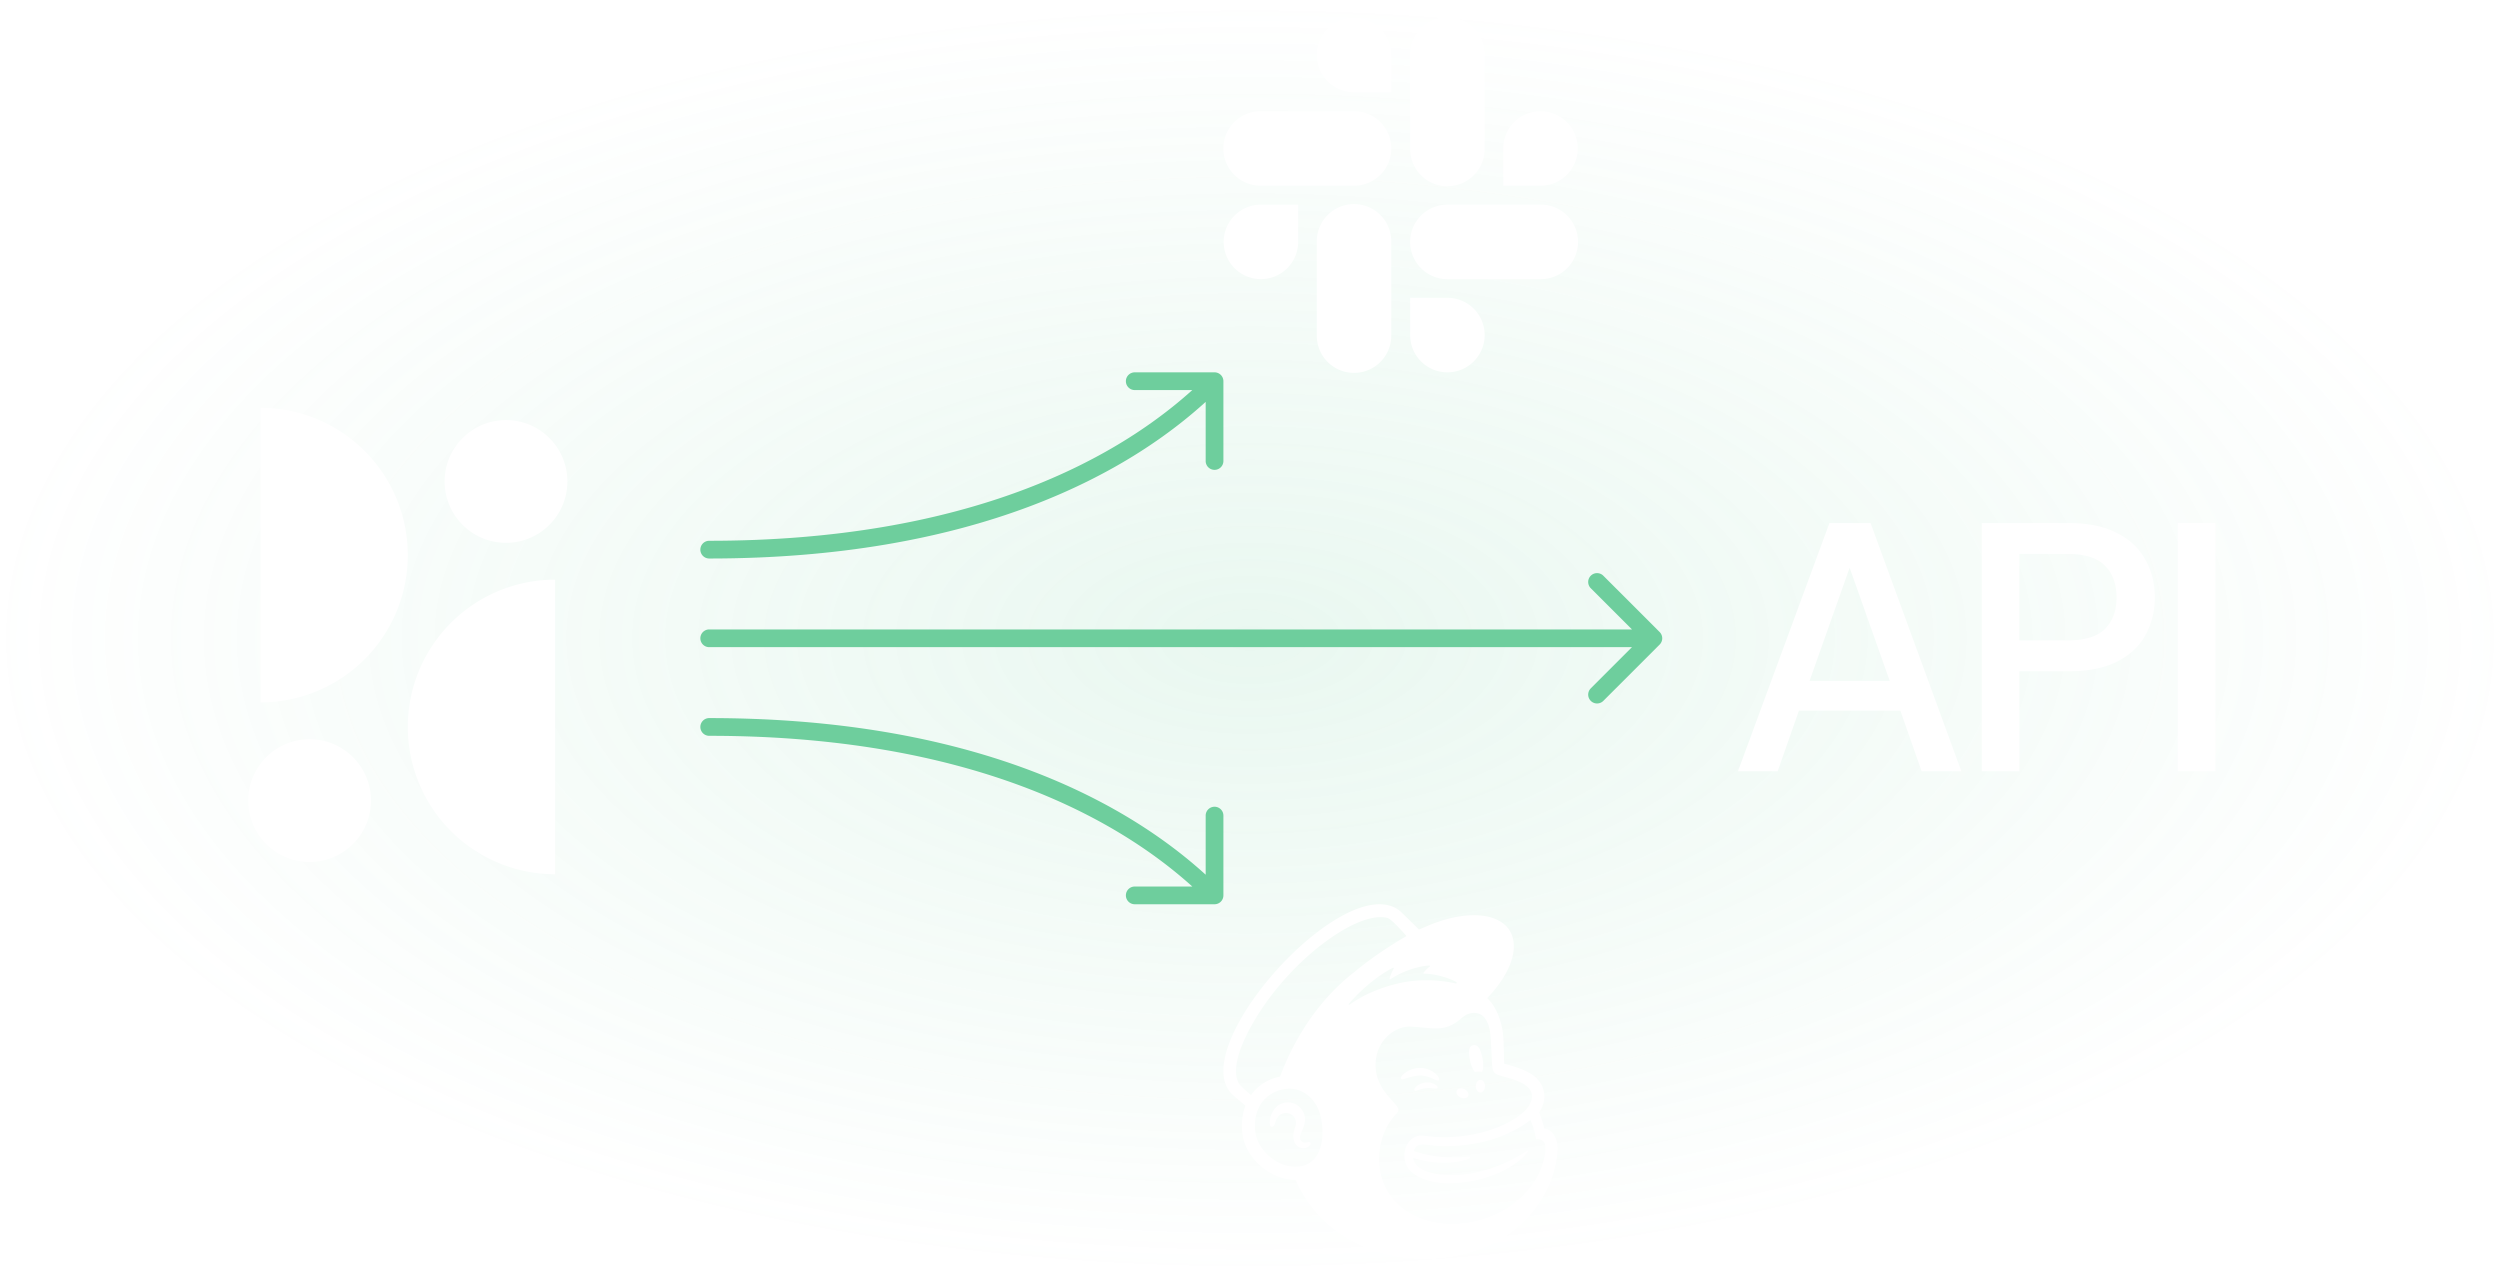 <svg xmlns="http://www.w3.org/2000/svg" width="282" height="144" fill="none"><path fill="url(#A)" d="M0 0h282v144H0z"/><path d="M80 61a1 1 0 1 0 0 2v-2zm58-18a1 1 0 0 0-1-1h-9a1 1 0 1 0 0 2h8v8a1 1 0 1 0 2 0v-9zM80 63c29.212 0 47.485-9.071 57.707-19.293l-1.414-1.414C126.515 52.071 108.788 61 80 61v2zm0 20a1 1 0 1 1 0-2v2zm58 18a1 1 0 0 1-1 1h-9a1 1 0 1 1 0-2h8v-8a1 1 0 1 1 2 0v9zM80 81c29.212 0 47.485 9.071 57.707 19.293l-1.414 1.414C126.515 91.929 108.788 83 80 83v-2zm0-10a1 1 0 1 0 0 2v-2zm107.207 1.707a1 1 0 0 0 0-1.414l-6.364-6.364a1 1 0 0 0-1.414 1.414L185.086 72l-5.657 5.657a1 1 0 0 0 1.414 1.414l6.364-6.364zM80 73h.147.148.148.149.15.151.152.152.153.154.154.155.156.157.157.158.159.16.16.161.162.162.163.164.165.165.166.167.167.168.169.169.17.171.172.172.173.173.174.175.175.176.177.177.178.179.179.18.181.181.182.182.183.184.184.185.185.186.187.187.188.188.189.19.19.191.191.192.192.193.194.194.195.195.196.196.197.197.198.198.199.199.2.2.201.201.202.203.203.203.204.204.205.205.206.206.207.207.208.208.209.209.21.21.211.211.212.212.212.213.213.214.214.215.215.215.216.216.217.216.218.218.218.218.219.22.219.22.221.221.221.222.221.223.222.223.224.223.224.225.225.225.225.226.226.226.227.227.227.228.228.228.228.229.229.23.229.23.23.231.231.231.231.232.232.232.232.233.233.233.233.234.233.235.234.234.235.235.235.236.235.236.236.236.237.236.237.237.237.238.237.238.238.238.238.239.238.239.239.239.239.239.24.239.24.24.24.24.24.241.24.241.24.241.241.241.241.241.242.241.241.242.242.241.242.242.242.242.242.242.242.242.242.243.242.242.243.242.243.242.243.242.243.242.243.242.243.242.243.243.242.243.242.243.242.243.242.242.243.242.242.242.243.242.242.242.242.242.242.241.242.242.241.242.241.241.241.241.241.241.241.241.24.241.24.24.24.24.24.24.24.239.239.239.239.239.239.238.239.238.238.238.238.237.238.237.237.236.237.236.237.236.235.236.235.235.235.235.235.234.234.234.233.234.233.232.233.232.232.232.232.231.231.231.23.231.229.23.229.229.229.229.228.228.227.228.226.227.226.226.226.225.225.225.224.224.224.223.223.223.222.222.221.222.22.221.22.219.22.219.218.218.218.217.217.217.216.215.216.215.214.214.214.213.213.212.212.211.211.211.21.209.209.209.208.208.208.206.207.206.205.205.204.204.204.203.202.202.201.201.201.2.199.199.198.198.197.197.196.196.195.194.194.194.193.192.192.191.19.19.19.189.188.188.187.186.186.186.184.184.184.183.182.182.181.18.18.179.179.178.177.177.176.175.174.174.174.173.172.171.171.17.169.169.168.167.166.166.165.165.164.163.162.162.161.16.16.158.158.158.156.156.155.155.153.153.152.152.15.15.149.148.148.147.146.145.144.144.143.142.141.14.14.139.138.137.136.136.135.134.133.132v-2h-.132-.133-.134-.135-.136-.136-.137-.138-.139-.14-.14-.141-.142-.143-.144-.144-.145-.146-.147-.148-.148-.149-.15-.15-.152-.152-.153-.153-.155-.155-.156-.156-.158-.158-.158-.16-.16-.161-.162-.162-.163-.164-.165-.165-.166-.166-.167-.168-.169-.169-.17-.171-.171-.172-.173-.174-.174-.174-.175-.176-.177-.177-.178-.179-.179-.18-.18-.181-.182-.182-.183-.184-.184-.184-.186-.186-.186-.187-.188-.188-.189-.19-.19-.19-.191-.192-.192-.193-.194-.194-.194-.195-.196-.196-.197-.197-.198-.198-.199-.199-.2-.201-.201-.201-.202-.202-.203-.204-.204-.204-.205-.205-.206-.207-.206-.208-.208-.208-.209-.209-.209-.21-.211-.211-.211-.212-.212-.213-.213-.214-.214-.214-.215-.216-.215-.216-.217-.217-.217-.218-.218-.218-.219-.22-.219-.22-.221-.22-.222-.221-.222-.222-.223-.223-.223-.224-.224-.224-.225-.225-.225-.226-.226-.226-.227-.226-.228-.227-.228-.228-.229-.229-.229-.229-.23-.229-.231-.23-.231-.231-.231-.232-.232-.232-.232-.233-.232-.233-.234-.233-.234-.234-.234-.235-.235-.235-.235-.235-.236-.235-.236-.237-.236-.237-.236-.237-.237-.238-.237-.238-.238-.238-.238-.239-.238-.239-.239-.239-.239-.239-.239-.24-.24-.24-.24-.24-.24-.24-.241-.24-.241-.241-.241-.241-.241-.241-.241-.241-.242-.241-.242-.242-.241-.242-.242-.242-.242-.242-.242-.243-.242-.242-.242-.243-.242-.242-.243-.242-.243-.242-.243-.242-.243-.243-.242-.243-.242-.243-.242-.243-.242-.243-.242-.243-.242-.243-.242-.242-.243-.242-.242-.242-.242-.242-.242-.242-.242-.242-.241-.242-.242-.241-.241-.242-.241-.241-.241-.241-.241-.24-.241-.24-.241-.24-.24-.24-.24-.24-.239-.24-.239-.239-.239-.239-.239-.238-.239-.238-.238-.238-.238-.237-.238-.237-.237-.237-.236-.237-.236-.236-.236-.235-.236-.235-.235-.235-.234-.234-.235-.233-.234-.233-.233-.233-.233-.232-.232-.232-.232-.231-.231-.231-.231-.23-.23-.229-.23-.229-.229-.228-.228-.228-.228-.227-.227-.227-.226-.226-.226-.225-.225-.225-.225-.224-.223-.224-.223-.222-.223-.221-.222-.221-.221-.221-.22-.219-.22-.219-.218-.218-.218-.218-.216-.217-.216-.216-.215-.215-.215-.214-.214-.213-.213-.212-.212-.212-.211-.211-.21-.21-.209-.209-.208-.208-.207-.207-.206-.206-.205-.205-.204-.204-.203-.203-.203-.202-.201-.201-.2-.2-.199-.199-.198-.198-.197-.197-.196-.196-.195-.195-.194-.194-.193-.192-.192-.191-.191-.19-.19-.189-.188-.188-.187-.187-.186-.185-.185-.184-.184-.183-.182-.182-.181-.181-.18-.179-.179-.178-.177-.177-.176-.175-.175-.174-.173-.173-.172-.172-.171-.17-.169-.169-.168-.167-.167-.166-.165-.165-.164-.163-.162-.162-.161-.16-.16-.159-.158-.157-.157-.156-.155-.154-.154-.153-.152-.152-.151-.15-.149-.148-.148H80v2z" fill="#6ece9d"/><path d="M146.433 27.287a4.201 4.201 0 1 1-4.201-4.204h4.201v4.204zm2.1 0a4.201 4.201 0 1 1 8.401 0v10.51a4.201 4.201 0 1 1-8.401 0v-10.51zm4.2-16.879a4.2 4.2 0 1 1 4.201-4.204v4.204h-4.201zm0 2.134a4.204 4.204 0 1 1 0 8.408H142.2a4.204 4.204 0 1 1 0-8.408h10.533zm16.834 4.203a4.201 4.201 0 1 1 4.201 4.204h-4.201v-4.204zm-2.1 0a4.201 4.201 0 1 1-8.401 0V6.204a4.201 4.201 0 1 1 8.401 0v10.541zm-4.2 16.847a4.204 4.204 0 1 1 0 8.408 4.2 4.2 0 0 1-4.201-4.204v-4.204h4.201zm0-2.102a4.204 4.204 0 1 1 0-8.408H173.8a4.204 4.204 0 1 1 0 8.408h-10.533zM196.04 87l10.32-28H211l10.24 28h-4.48l-2.4-6.84h-11.44l-2.4 6.84h-4.48zm8.08-10.2h9.04l-4.52-12.76-4.52 12.76zM223.545 87V59h9.8c2.186 0 4 .373 5.44 1.12 1.44.72 2.506 1.72 3.2 3 .72 1.253 1.08 2.68 1.08 4.28 0 1.52-.347 2.92-1.04 4.2-.667 1.253-1.72 2.253-3.16 3s-3.28 1.12-5.52 1.12h-5.56V87h-4.24zm4.24-14.76h5.36c2 0 3.426-.427 4.28-1.28.88-.88 1.32-2.067 1.32-3.56 0-1.547-.44-2.747-1.32-3.6-.854-.88-2.28-1.32-4.28-1.32h-5.36v9.76zM245.656 87V59h4.24v28h-4.24zm-79.304 33.903c.292-.034.571-.036.827 0 .149-.341.175-.929.041-1.569-.199-.952-.468-1.529-1.024-1.439s-.576.779-.377 1.731c.111.536.31.993.533 1.277zm-4.777.753c.399.175.643.29.738.189.062-.063.043-.183-.052-.338-.196-.32-.601-.646-1.029-.828-.877-.377-1.922-.251-2.728.329-.267.194-.52.465-.484.628.012.054.052.093.146.106.218.025.986-.362 1.869-.416.626-.039 1.142.155 1.54.33zm-.8.457c-.518.082-.805.253-.988.412-.157.137-.253.289-.253.395 0 .05.023.08.039.094.023.022.052.033.085.033.118 0 .379-.104.379-.104.722-.258 1.197-.227 1.669-.174.261.03.383.046.441-.044.016-.026.037-.081-.015-.165-.119-.199-.643-.532-1.357-.447zm3.963 1.677c.353.173.74.105.866-.152s-.058-.604-.409-.777-.739-.105-.865.152.057.604.408.777zm2.263-1.977c-.285-.005-.522.308-.529.7s.221.714.507.719.522-.309.529-.701-.221-.714-.507-.718zm-19.206 7.07c-.072-.09-.188-.062-.301-.036-.078.018-.168.04-.266.038-.211-.003-.389-.095-.488-.248-.131-.2-.123-.498.021-.84l.067-.153c.229-.515.614-1.375.183-2.196-.325-.618-.854-1.003-1.489-1.083-.611-.077-1.24.148-1.64.591-.632.697-.732 1.648-.609 1.982.044.123.114.157.167.164.107.014.266-.064.365-.332l.028-.086c.044-.142.127-.407.263-.618a1.12 1.12 0 0 1 .717-.494c.304-.066.615-.007.875.163.443.291.614.833.425 1.35-.098.268-.257.781-.222 1.202.07.853.594 1.194 1.066 1.231.457.018.777-.24.859-.427.046-.111.005-.178-.021-.208zm26.421-1.558l-.288-.976c-.156-.5-.316-.852-.316-.852.625-.938.636-1.776.553-2.249-.088-.588-.333-1.089-.828-1.607s-1.502-1.048-2.921-1.447l-.745-.207c-.003-.031-.039-1.754-.072-2.495-.022-.536-.07-1.37-.328-2.193-.308-1.114-.847-2.087-1.518-2.711 1.853-1.92 3.009-4.037 3.007-5.853-.004-3.491-4.293-4.547-9.577-2.359l-1.12.475-2.054-2.012c-6.023-5.255-24.859 15.683-18.836 20.768l1.316 1.115c-.342.886-.475 1.898-.366 2.987.14 1.4.862 2.742 2.033 3.777 1.11.985 2.57 1.607 3.988 1.605 2.343 5.401 7.697 8.714 13.976 8.9 6.734.201 12.388-2.961 14.757-8.637.155-.398.813-2.193.813-3.778 0-1.591-.899-2.251-1.474-2.251zm-27.555 4.251c-.204.034-.413.049-.623.044-2.035-.054-4.231-1.886-4.45-4.058-.242-2.4.984-4.247 3.156-4.686a3.64 3.64 0 0 1 .911-.066c1.217.067 3.01 1.001 3.42 3.652.364 2.348-.212 4.738-2.414 5.114zm-2.271-10.136c-1.352.263-2.544 1.029-3.273 2.087-.436-.362-1.247-1.066-1.389-1.34-1.163-2.21 1.269-6.505 2.969-8.929 4.199-5.993 10.777-10.531 13.822-9.708.495.14 2.135 2.041 2.135 2.041s-3.044 1.688-5.867 4.043c-3.802 2.93-6.676 7.187-8.397 11.806zm21.351 9.238a.12.12 0 0 0 .07-.119c-.007-.062-.062-.106-.122-.1 0 0-3.186.472-6.198-.63.329-1.067 1.201-.681 2.518-.575 2.376.142 4.504-.206 6.078-.657 1.364-.391 3.154-1.162 4.545-2.26.468 1.031.635 2.164.635 2.164s.363-.065.666.123c.288.176.497.543.353 1.491-.292 1.771-1.045 3.21-2.311 4.533-.77.829-1.706 1.551-2.776 2.075a11.73 11.73 0 0 1-1.812.766c-4.772 1.558-9.656-.155-11.23-3.834-.126-.276-.232-.567-.315-.869-.671-2.425-.101-5.333 1.678-7.165v-.002c.11-.116.223-.253.223-.426 0-.146-.092-.297-.172-.405-.622-.903-2.781-2.443-2.348-5.423.31-2.141 2.183-3.648 3.929-3.558l.442.026c.756.044 1.416.142 2.04.168 1.042.046 1.979-.106 3.089-1.032.374-.312.675-.583 1.183-.668.054-.01.186-.057.452-.044s.529.088.761.243c.89.593 1.016 2.027 1.061 3.075l.125 2.464c.057.951.306 1.086.811 1.253.284.093.549.163.937.272 1.178.332 1.877.667 2.318 1.098.262.269.385.555.422.828.139 1.012-.787 2.265-3.236 3.401-2.678 1.243-5.928 1.558-8.173 1.308l-.787-.088c-1.796-.242-2.82 2.079-1.742 3.669.694 1.026 2.586 1.692 4.479 1.692 4.34 0 7.676-1.854 8.917-3.454.038-.047.041-.054.1-.142s.011-.142-.065-.091c-1.014.694-5.518 3.447-10.334 2.619 0 0-.584-.096-1.12-.304-.424-.165-1.313-.573-1.421-1.486 3.882 1.2 6.33.064 6.33.064zm-6.158-.727h0zm-7.437-16.718c1.493-1.726 3.332-3.225 4.978-4.068.057-.029.117.033.086.089-.13.236-.382.743-.462 1.128-.013.06.052.104.103.07 1.024-.699 2.807-1.447 4.37-1.543.067-.005.099.082.045.122a3.71 3.71 0 0 0-.687.69c-.033.044-.002.106.052.106 1.098.008 2.646.392 3.653.957.069.037.02.169-.057.153-1.525-.349-4.024-.616-6.618.018-2.316.565-4.084 1.437-5.374 2.376-.062.049-.141-.036-.089-.098zM29.385 79.231A16.62 16.62 0 0 0 46 62.615 16.62 16.62 0 0 0 29.385 46v33.231zm33.23-13.846A16.62 16.62 0 0 0 46 82a16.62 16.62 0 0 0 16.615 16.615v-33.23zM64 54.308c0 3.824-3.1 6.923-6.923 6.923s-6.923-3.099-6.923-6.923 3.099-6.923 6.923-6.923S64 50.484 64 54.308zm-22.154 36c0 3.824-3.099 6.923-6.923 6.923S28 94.131 28 90.308s3.1-6.923 6.923-6.923 6.923 3.1 6.923 6.923z" fill="#fff"/><defs><radialGradient id="A" cx="0" cy="0" r="1" gradientUnits="userSpaceOnUse" gradientTransform="translate(141 72) rotate(90) scale(72 141)"><stop stop-color="#6ece9d" stop-opacity=".15"/><stop offset="1" stop-color="#6ece9d" stop-opacity="0"/></radialGradient></defs></svg>